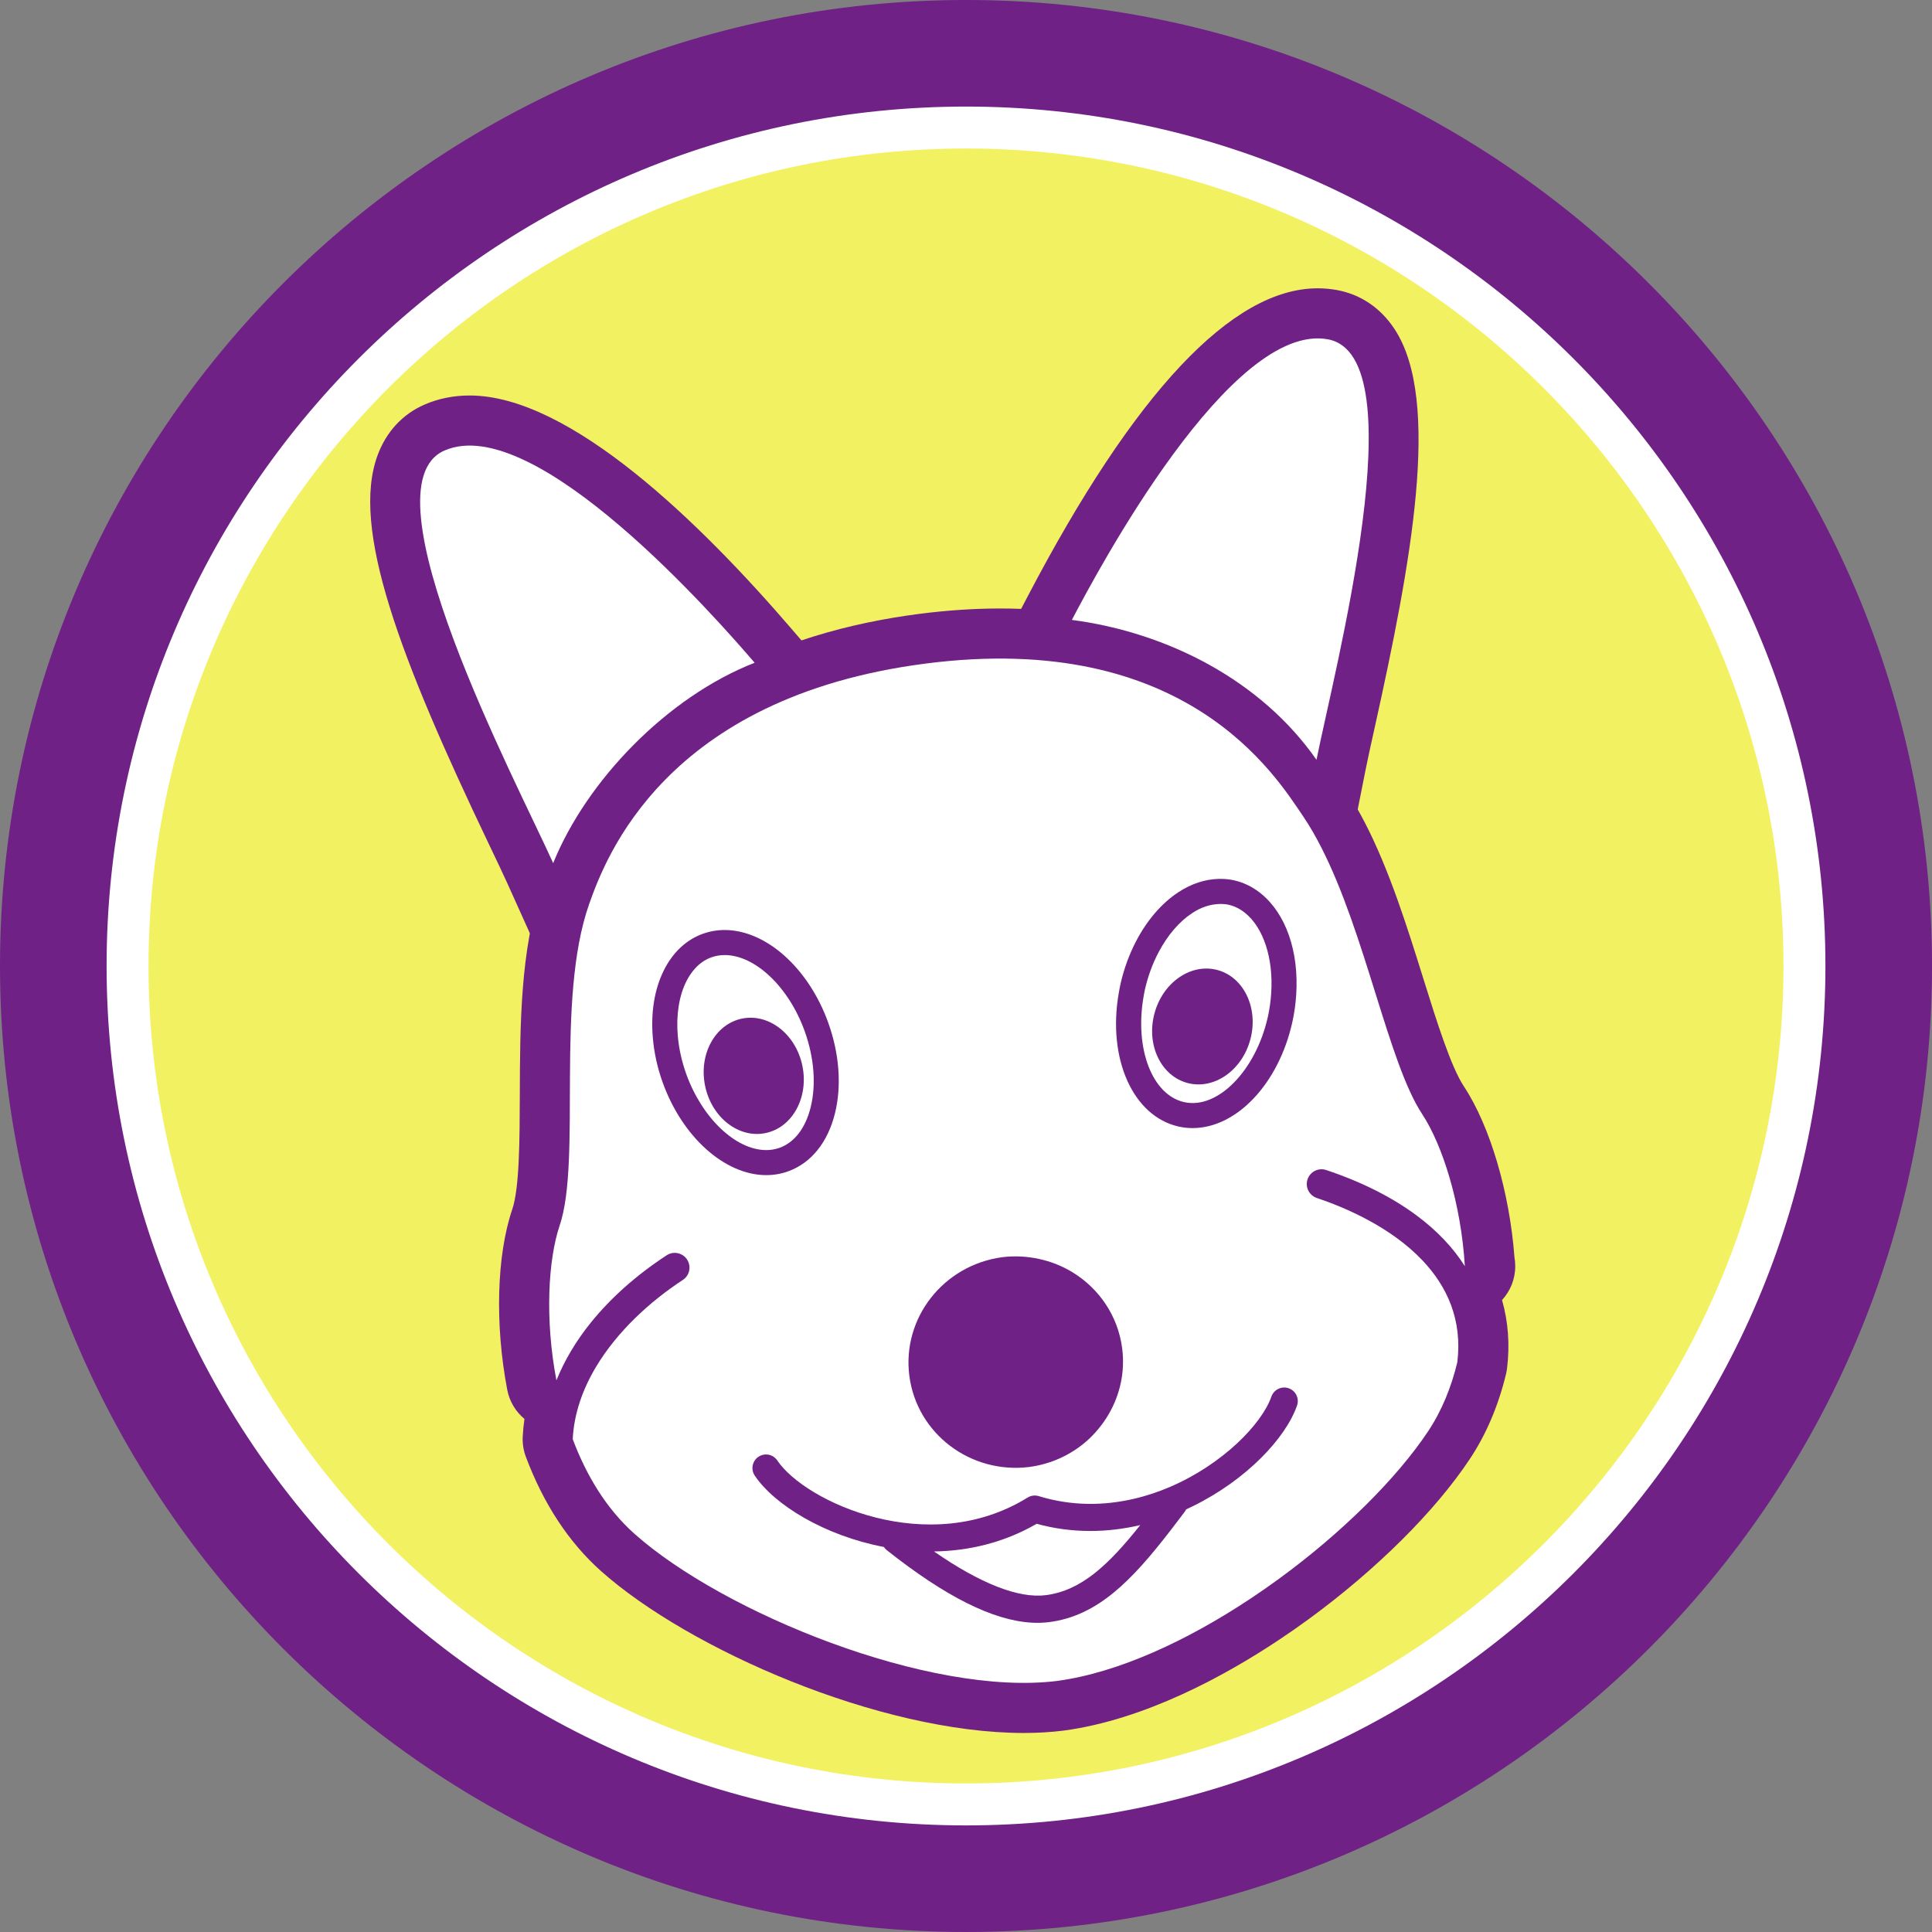<?xml version="1.0" encoding="UTF-8" standalone="no"?>
<svg
   xmlns:dc="http://purl.org/dc/elements/1.1/"
   xmlns:cc="http://creativecommons.org/ns#"
   xmlns:rdf="http://www.w3.org/1999/02/22-rdf-syntax-ns#"
   xmlns:svg="http://www.w3.org/2000/svg"
   xmlns="http://www.w3.org/2000/svg"
   viewBox="0 0 322.263 322.263"
   height="322.263"
   width="322.263"
   xml:space="preserve"
   version="1.1"
   id="svg2"><rect x="0" y="0" width="322.263" height="322.263" fill="#808080" stroke="none"/><defs
     id="defs6" /><g
     transform="matrix(1.25,0,0,-1.25,0,322.262)"
     id="g10"><g
       transform="scale(0.1,0.1)"
       id="g12"><path
         id="path14"
         style="fill:#f2f162;fill-opacity:1;fill-rule:nonzero;stroke:none"
         d="M 2488.12,1289.06 C 2488.12,626.84 1951.28,90 1289.06,90 626.84,90 90.004,626.84 90.004,1289.06 c 0,662.22 536.836,1199.05 1199.056,1199.05 662.22,0 1199.06,-536.83 1199.06,-1199.05" /><path
         id="path16"
         style="fill:#6f2186;fill-opacity:1;fill-rule:nonzero;stroke:none"
         d="M 1289.06,2398.11 C 677.52,2398.11 180,1900.59 180,1289.06 180,677.52 677.52,180 1289.06,180 c 611.55,0 1109.07,497.52 1109.07,1109.06 0,611.53 -497.52,1109.05 -1109.07,1109.05 z M 1289.06,0 C 578.262,0 0,578.281 0,1289.06 c 0,710.78 578.262,1289.05 1289.06,1289.05 710.8,0 1289.07,-578.27 1289.07,-1289.05 C 2578.13,578.281 1999.86,0 1289.06,0" /><path
         id="path18"
         style="fill:#ffffff;fill-opacity:1;fill-rule:nonzero;stroke:none"
         d="m 1730.79,702.5 c -15.19,-43.609 -67.66,-99.129 -138.4,-133.988 -3.17,-1.563 -6.36,-3.121 -9.6,-4.602 -0.51,-1.078 -1.14,-2.129 -1.89,-3.121 -1.82,-2.437 -3.61,-4.777 -5.41,-7.18 -4.54,-6.007 -9.03,-11.898 -13.45,-17.64 -51.88,-67.168 -97.25,-114.078 -161.76,-122.418 -7.38,-0.949 -15.03,-1.219 -22.97,-0.813 -51.77,2.723 -115.62,34.641 -194.2,96.973 -1.48,1.18 -2.66,2.59 -3.67,4.078 -79.17,15.082 -146.01,56.16 -172.26,95.191 -5.58,8.301 -3.39,19.559 4.92,25.141 8.3,5.59 19.56,3.391 25.15,-4.922 37.21,-55.301 201.98,-131.34 334,-49.48 4.45,2.761 9.89,3.453 14.87,1.922 44.12,-13.551 87.45,-12.821 127.19,-3.539 8.53,1.988 16.88,4.359 25.04,7.089 7.88,2.629 15.57,5.571 23.06,8.789 70.37,30.219 122.49,84.071 135.16,120.442 3.3,9.449 13.64,14.41 23.07,11.148 9.45,-3.289 14.44,-13.621 11.15,-23.07 z m -393.44,197.961 c -0.25,-0.031 -0.5,-0.031 -0.75,-0.063 l 1.5,0.192 c -0.26,-0.031 -0.5,-0.098 -0.75,-0.129 17.07,2.121 33.77,1.078 49.62,-2.43 7.63,-1.691 15.06,-3.91 22.21,-6.75 7.61,-3.031 14.95,-6.621 21.88,-10.851 35.28,-21.551 60.74,-57.899 66.38,-101.578 4.07,-31.493 -2.91,-61.84 -17.78,-87.551 -4.1,-7.071 -8.77,-13.781 -14.01,-20.063 -4.93,-5.898 -10.24,-11.488 -16.08,-16.558 -20.66,-17.918 -46.75,-30.211 -76.04,-34.149 0.26,0.028 0.5,0.028 0.76,0.059 l -1.5,-0.192 c 0.26,0.032 0.49,0.102 0.74,0.133 -78.54,-9.742 -150.12,44.539 -160.09,121.61 -9.96,77.07 45.48,147.769 123.91,158.32 z m 561.52,-5.012 c -43.06,45.821 -105.33,71.86 -141.63,84 -10.29,3.449 -15.86,14.602 -12.41,24.911 3.46,10.31 14.58,15.86 24.91,12.41 47.72,-15.97 87.93,-36.391 120.35,-60.418 27.23,-20.192 48.91,-42.93 64.64,-67.883 -5.08,84.179 -30.13,162.281 -56.92,202.871 -45.27,68.59 -75.36,240.4 -135.14,356.87 -3.55,6.9 -7.17,13.64 -10.93,20.11 -4.03,6.94 -8.19,13.61 -12.49,19.98 -0.28,0.42 -0.54,0.86 -0.82,1.27 -36.17,53.08 -155.4,248.01 -503.46,203.02 -348.064,-44.99 -427.208,-260.12 -448.693,-320.65 -45.543,-128.34 -9.808,-341.66 -39.496,-429.381 -15.324,-45.278 -19.789,-125.2 -4.265,-206.457 10.699,26.57 26.07,52.546 46.093,77.308 26.188,32.391 59.981,62.731 100.996,89.61 9.098,5.941 21.286,3.41 27.243,-5.68 5.953,-9.09 3.418,-21.289 -5.668,-27.238 -45.051,-29.52 -88.051,-69.563 -115.825,-115.981 -17.871,-29.879 -29.394,-62.391 -31.082,-96.48 18.079,-48.153 44.77,-92.762 82.25,-126.161 118.559,-105.66 393.957,-217.582 563.917,-196.488 82.02,10.996 174.2,53.996 258.52,110.028 6.29,4.179 12.53,8.421 18.73,12.742 6.19,4.308 12.33,8.679 18.41,13.109 84.73,61.82 158.08,134.699 199.77,197.527 18.39,27.723 30.9,59.012 38.81,91.852 7.02,57.289 -14.22,101.57 -45.81,135.199" /><path
         id="path20"
         style="fill:#6f2186;fill-opacity:1;fill-rule:nonzero;stroke:none"
         d="m 1345.92,834.16 c -41.74,-5.789 -71.41,-43.148 -66.19,-83.449 5.13,-39.82 43.24,-68.93 85.23,-63.891 15.29,2.121 29.42,8.469 40.82,18.36 2.72,2.34 5.59,5.34 8.58,8.922 2.73,3.257 5.21,6.82 7.4,10.617 5.72,9.883 11.97,25.742 9.39,45.543 -2.83,21.937 -15.56,41.297 -34.92,53.109 -3.5,2.141 -7.42,4.078 -11.74,5.789 -3.63,1.449 -7.61,2.649 -11.95,3.61 -8.85,1.949 -17.68,2.468 -26.62,1.39 z m -9.2,-343.148 c 19.16,-7.992 33.53,-10.973 44.08,-11.512 l 3.67,-0.102 c 2.5,0 4.94,0.141 7.31,0.454 17.32,2.23 33.65,9.648 52.05,24.796 -18.99,0.731 -37.79,3.223 -56.25,7.442 -16.33,-8.59 -33.3,-15.621 -50.86,-21.078 z M 832.422,667.191 c 15.254,-35.921 34.922,-64.742 58.574,-85.812 59.883,-53.367 168.794,-110.649 279.864,-146.43 -7.44,5.461 -15,11.211 -22.7,17.211 -84.62,20.18 -160.406,65.93 -196.441,119.52 -12.676,18.84 -17.246,41.5 -12.871,63.789 4.375,22.293 17.187,41.531 36.054,54.172 13.868,9.379 30.308,14.41 47.308,14.41 28.34,0 54.7,-14.051 70.5,-37.563 8.75,-13 54.05,-43.968 114.4,-53.207 -31.99,31.52 -53.89,73.27 -59.96,120.301 -14.45,111.828 64.84,215.309 177.36,232.547 0.63,0.109 1.25,0.223 1.88,0.32 0.5,0.082 1.05,0.16 1.6,0.223 l 0,0 c 0.08,0.008 0.14,0.019 0.21,0.027 0.47,0.063 0.94,0.121 1.39,0.172 0.41,0.039 0.82,0.078 1.23,0.117 23.42,2.731 47.32,1.442 70.59,-3.687 11.36,-2.52 22.3,-5.86 32.54,-9.949 11.26,-4.481 22.07,-9.84 31.97,-15.903 54.1,-33.019 89.76,-87.711 97.81,-150.027 5.84,-45.051 -3.24,-89.883 -26.23,-129.613 -0.35,-0.61 -0.7,-1.2 -1.07,-1.809 57.98,25.352 92.4,67.121 97.03,80.422 11.83,34.058 44.1,56.988 80.25,56.988 9.47,0 18.81,-1.57 27.77,-4.672 21.61,-7.527 38.83,-22.898 48.7,-43.316 9.88,-20.442 11.19,-43.512 3.71,-64.953 -21.76,-62.508 -86.86,-128.481 -166.66,-169.25 -4.16,-5.508 -8.27,-10.887 -12.33,-16.137 -2.75,-3.562 -5.51,-7.121 -8.3,-10.66 8.44,5.207 16.9,10.629 25.37,16.269 5.9,3.918 11.76,7.899 17.58,11.95 5.65,3.949 11.43,8.058 17.15,12.218 77.32,56.411 145.92,123.871 183.46,180.493 12.42,18.687 22.01,41.089 28.57,66.628 2.68,29.379 -6.44,54.168 -28.57,77.7 -33.62,35.781 -85.94,56.961 -114.12,66.402 -45.2,15.137 -69.69,64.227 -54.61,109.428 11.85,35.4 44.82,59.12 82.05,59.12 9.33,0 18.55,-1.5 27.42,-4.46 15.96,-5.33 31.29,-11.17 45.99,-17.48 -25.29,42.08 -43.92,101.74 -65.29,170.14 -20.29,64.89 -41.25,132.01 -68.38,184.85 -3.02,5.85 -6.13,11.62 -9.33,17.19 -3.23,5.53 -6.59,10.93 -10.06,16.08 -0.26,0.39 -0.94,1.42 -1.19,1.81 l -3.25,4.78 c -32.22,47.84 -117.83,174.9 -344.86,174.9 -28.9,0 -59.53,-2.06 -90.99,-6.14 -205.9,-26.61 -338.56,-119.71 -394.282,-276.72 -21.387,-60.26 -21.68,-152.17 -21.934,-233.26 -0.254,-73.54 -0.449,-137.64 -14.433,-186.199 12.714,10.008 26.074,19.617 40.097,28.801 14.18,9.269 30.547,14.148 47.403,14.148 29.277,0 56.328,-14.621 72.363,-39.101 26.133,-40 14.902,-93.699 -24.981,-119.809 -40.937,-26.82 -74.707,-60.34 -95.058,-94.359 -10.664,-17.813 -17.461,-35.461 -20.293,-52.61 z M 1366.19,265.57 c 0,0 -0.02,0 -0.04,0 -192.46,0.02 -447.048,111.711 -564.099,216.012 -42.969,38.289 -76.738,89.629 -100.352,152.578 -3.203,8.551 -4.629,17.66 -4.179,26.77 0.39,7.922 1.171,15.832 2.324,23.718 -11.66,9.672 -19.981,23.25 -22.969,38.911 -16.641,87.07 -14.121,179.191 6.582,240.41 9.785,28.89 9.981,91.871 10.176,152.781 0.312,91.78 0.644,195.79 29.648,277.53 92.11,259.51 324.429,341.51 503.109,364.6 37.15,4.8 73.53,7.24 108.14,7.24 298.15,0 416.74,-176.04 455.72,-233.88 l 3.42,-5.06 c 0.31,-0.47 1.06,-1.58 1.37,-2.07 l -0.02,-0.01 c 5.55,-8.25 10.1,-15.6 14.53,-23.23 4.34,-7.49 8.5,-15.18 12.56,-23.07 32.4,-63.13 56.13,-139.09 77.07,-206.11 18.12,-57.99 36.87,-117.96 54.41,-144.54 34.81,-52.7 60.92,-141.4 67.33,-227.818 0.68,-3.852 1.05,-7.82 1.05,-11.863 0,-17.43 -6.68,-33.297 -17.61,-45.199 8.24,-28.95 10.54,-59.54 6.68,-91.149 -0.32,-2.539 -0.79,-5.062 -1.37,-7.562 -10.26,-42.387 -26.43,-80.438 -48.13,-113.118 -46.52,-70.14 -125.27,-148.351 -216.05,-214.57 -6.43,-4.691 -12.95,-9.312 -19.49,-13.891 -6.76,-4.679 -13.36,-9.191 -20.04,-13.621 -70.67,-46.961 -177.76,-106.019 -286.62,-120.617 -17.19,-2.121 -34.85,-3.172 -53.15,-3.172" /><path
         id="path22"
         style="fill:#ffffff;fill-opacity:1;fill-rule:nonzero;stroke:none"
         d="m 1007,1693.71 c -48.879,56.93 -292.898,335.96 -413.91,283.18 -111.504,-48.63 96.223,-442.15 145.086,-550.58 44.32,109.65 151.808,221.63 268.824,267.4" /><path
         id="path24"
         style="fill:#6f2186;fill-opacity:1;fill-rule:nonzero;stroke:none"
         d="m 627.129,1916.66 c -5.84,-32.96 13.32,-121.56 117.402,-346.8 42.735,56.37 96.66,106.43 155.196,143.62 -129.786,139.33 -228.36,202.77 -272.598,203.18 z m 114.394,-660.44 -64.277,142.63 c -6.113,13.56 -14.766,31.68 -25,53.09 -118.476,248.11 -184.629,421.46 -148.281,518.9 11.68,31.33 33.262,54.61 62.402,67.32 18.535,8.07 38.828,12.18 60.332,12.18 134.121,0 308.418,-170.27 431.011,-313.1 l 61.35,-71.47 -87.73,-34.31 c -95.08,-37.19 -192.307,-133.99 -231.174,-230.2 l -58.633,-145.04" /><path
         id="path26"
         style="fill:#ffffff;fill-opacity:1;fill-rule:nonzero;stroke:none"
         d="m 1430.35,1750.87 c 34.79,66.49 211.98,398.56 341.77,374.41 119.6,-22.26 7.8,-444.44 -15.36,-561.1 -73.53,105.55 -198.39,169.87 -326.41,186.69" /><path
         id="path28"
         style="fill:#6f2186;fill-opacity:1;fill-rule:nonzero;stroke:none"
         d="m 1532.15,1797.43 c 69.33,-20.56 132.5,-53.17 185.86,-95.72 49.43,237.74 47.99,326.65 34.98,356.98 -36.76,-8.79 -118.4,-83.85 -220.84,-261.26 z m 259.57,-400.35 -89.81,128.89 c -58.47,83.96 -163.26,143.25 -280.27,158.64 l -94.86,12.46 44.35,84.79 c 142.87,273.06 273.15,411.52 387.21,411.52 8.77,0 17.52,-0.81 26.02,-2.39 31.44,-5.85 57.87,-23.76 76.4,-51.79 63.26,-95.63 21.76,-314.85 -26.17,-531.19 -5.08,-22.86 -9.38,-42.29 -12.27,-56.84 l -30.6,-154.09" /><path
         id="path30"
         style="fill:#ffffff;fill-opacity:1;fill-rule:nonzero;stroke:none"
         d="m 1383.33,544.719 c -43.99,-25.489 -91.18,-36.219 -136.97,-36.918 61.85,-42.891 112.95,-62.969 149.28,-58.313 47.37,6.133 83.62,40.352 125.92,93.492 -43.46,-10.171 -90.52,-11.371 -138.23,1.739" /><path
         id="path32"
         style="fill:#ffffff;fill-opacity:1;fill-rule:nonzero;stroke:none"
         d="m 1336.6,900.398 c 0.25,0.032 0.5,0.032 0.75,0.063 0.25,0.031 0.49,0.098 0.75,0.129 l -1.5,-0.192" /><path
         id="path34"
         style="fill:#ffffff;fill-opacity:1;fill-rule:nonzero;stroke:none"
         d="m 1374.29,620.59 c -0.26,-0.031 -0.5,-0.031 -0.76,-0.059 -0.25,-0.031 -0.48,-0.101 -0.74,-0.133 l 1.5,0.192" /><path
         id="path36"
         style="fill:#ffffff;fill-opacity:1;fill-rule:nonzero;stroke:none"
         d="m 1730.79,702.5 c -15.19,-43.609 -67.66,-99.129 -138.4,-133.988 -3.17,-1.563 -6.36,-3.121 -9.6,-4.602 -0.51,-1.078 -1.14,-2.129 -1.89,-3.121 -1.82,-2.437 -3.61,-4.777 -5.41,-7.18 -4.54,-6.007 -9.03,-11.898 -13.45,-17.64 -51.88,-67.168 -97.25,-114.078 -161.76,-122.418 -7.38,-0.949 -15.03,-1.219 -22.97,-0.813 -51.77,2.723 -115.62,34.641 -194.2,96.973 -1.48,1.18 -2.66,2.59 -3.67,4.078 -79.17,15.082 -146.01,56.16 -172.26,95.191 -5.58,8.301 -3.39,19.559 4.92,25.141 8.3,5.59 19.56,3.391 25.15,-4.922 37.21,-55.301 201.98,-131.34 334,-49.48 4.45,2.761 9.89,3.453 14.87,1.922 44.12,-13.551 87.45,-12.821 127.19,-3.539 8.53,1.988 16.88,4.359 25.04,7.089 7.88,2.629 15.57,5.571 23.06,8.789 70.37,30.219 122.49,84.071 135.16,120.442 3.3,9.449 13.64,14.41 23.07,11.148 9.45,-3.289 14.44,-13.621 11.15,-23.07 z m 168.08,192.949 c -43.06,45.821 -105.33,71.86 -141.63,84 -10.29,3.449 -15.86,14.602 -12.41,24.911 3.46,10.31 14.58,15.86 24.91,12.41 47.72,-15.97 87.93,-36.391 120.35,-60.418 27.23,-20.192 48.91,-42.93 64.64,-67.883 -5.08,84.179 -30.13,162.281 -56.92,202.871 -45.27,68.59 -75.36,240.4 -135.14,356.87 -3.55,6.9 -7.17,13.64 -10.93,20.11 -4.03,6.94 -8.19,13.61 -12.49,19.98 -0.28,0.42 -0.54,0.86 -0.82,1.27 -36.17,53.08 -155.4,248.01 -503.46,203.02 -348.064,-44.99 -427.208,-260.12 -448.693,-320.65 -45.543,-128.34 -9.808,-341.66 -39.496,-429.381 -15.324,-45.278 -19.789,-125.2 -4.265,-206.457 10.699,26.57 26.07,52.546 46.093,77.308 26.188,32.391 59.981,62.731 100.996,89.61 9.098,5.941 21.286,3.41 27.243,-5.68 5.953,-9.09 3.418,-21.289 -5.668,-27.238 -45.051,-29.52 -88.051,-69.563 -115.825,-115.981 -17.871,-29.879 -29.394,-62.391 -31.082,-96.48 18.079,-48.153 44.77,-92.762 82.25,-126.161 118.559,-105.66 393.957,-217.582 563.917,-196.488 82.02,10.996 174.2,53.996 258.52,110.028 6.29,4.179 12.53,8.421 18.73,12.742 6.19,4.308 12.33,8.679 18.41,13.109 84.73,61.82 158.08,134.699 199.77,197.527 18.39,27.723 30.9,59.012 38.81,91.852 7.02,57.289 -14.22,101.57 -45.81,135.199" /><path
         id="path38"
         style="fill:#ffffff;fill-opacity:1;fill-rule:nonzero;stroke:none"
         d="m 1007,1693.71 c -48.879,56.93 -292.898,335.96 -413.91,283.18 -111.504,-48.63 96.223,-442.15 145.086,-550.58 44.32,109.65 151.808,221.63 268.824,267.4" /><path
         id="path40"
         style="fill:#ffffff;fill-opacity:1;fill-rule:nonzero;stroke:none"
         d="m 1430.35,1750.87 c 34.79,66.49 211.98,398.56 341.77,374.41 119.6,-22.26 7.8,-444.44 -15.36,-561.1 -73.53,105.55 -198.39,169.87 -326.41,186.69" /><path
         id="path42"
         style="fill:#ffffff;fill-opacity:1;fill-rule:nonzero;stroke:none"
         d="m 1509.4,1250.21 c 0.64,3.68 1.27,7.36 2.11,11.07 4.44,19.66 11.27,37.8 19.77,53.92 13.37,25.36 30.95,45.6 50.36,58.36 14.26,9.38 29.48,14.61 44.72,14.99 5.62,0.14 11.24,-0.22 16.81,-1.48 10.61,-2.39 20.21,-7.29 28.72,-14.13 28.76,-23.11 44.56,-69.1 41.12,-121.2 -0.75,-11.39 -2.31,-23.03 -4.98,-34.82 -18.45,-81.73 -77.39,-138.04 -131.66,-125.79 -51.81,11.69 -80.51,81.67 -66.97,159.08" /><path
         id="path44"
         style="fill:#6f2186;fill-opacity:1;fill-rule:nonzero;stroke:none"
         d="m 1628.55,1371.87 c -13.75,-0.32 -25.84,-4.44 -37.73,-12.27 -17.27,-11.35 -32.75,-29.4 -44.77,-52.19 -8.1,-15.37 -14.23,-32.13 -18.26,-49.82 -0.7,-3.11 -1.23,-6.22 -1.77,-9.31 -12.21,-69.82 11.6,-131.27 54.02,-140.85 44.78,-10.19 95.64,42.04 111.68,113.17 2.34,10.28 3.89,21.12 4.61,32.23 3.06,46.3 -10.31,87.32 -34.9,107.09 -6.78,5.44 -14.16,9.09 -21.94,10.85 -3.28,0.74 -6.85,1.1 -10.94,1.1 z m -37.12,-299.12 c -6.31,0 -12.62,0.69 -18.73,2.08 -60.84,13.73 -95.14,90.37 -79.77,178.26 0.8,4.58 1.45,8.21 2.28,11.89 4.65,20.53 11.8,40.05 21.27,58.01 14.65,27.78 34.01,50.09 55.98,64.53 16.93,11.15 35.43,17.28 53.48,17.74 l 2.61,0.03 c 6.59,0 12.58,-0.63 18.31,-1.93 12.77,-2.89 24.72,-8.74 35.5,-17.39 33.44,-26.89 51.14,-77.48 47.33,-135.33 -0.84,-12.84 -2.66,-25.43 -5.37,-37.41 -18.36,-81.4 -74.24,-140.48 -132.89,-140.48" /><path
         id="path46"
         style="fill:#ffffff;fill-opacity:1;fill-rule:nonzero;stroke:none"
         d="m 1045.93,1030.72 c -52.375,-18.77 -117.742,29.95 -146.004,108.82 -6.699,18.69 -10.625,37.38 -12.153,55.3 -2.597,30.5 2.008,58.64 12.836,80.57 9.649,19.53 24.149,34.17 42.977,40.91 52.375,18.77 117.744,-29.95 146.004,-108.82 28.26,-78.87 8.71,-158.02 -43.66,-176.78" /><path
         id="path48"
         style="fill:#6f2186;fill-opacity:1;fill-rule:nonzero;stroke:none"
         d="m 967.012,1303.64 c -6.172,0 -12.149,-1.03 -17.774,-3.05 -17.636,-6.32 -28.027,-21.2 -33.652,-32.59 -9.492,-19.25 -13.457,-44.72 -11.172,-71.75 1.465,-17.16 5.254,-34.35 11.231,-51.08 21.132,-58.96 66.074,-101.77 106.855,-101.77 6.17,0 12.15,1.03 17.77,3.05 19.91,7.12 34.63,26.35 41.51,54.12 7.46,30.24 4.65,66.2 -7.91,101.29 -21.14,58.97 -66.08,101.78 -106.858,101.78 z m 55.488,-293.66 c -55.293,0 -112.168,50.96 -138.301,123.92 -6.972,19.44 -11.367,39.47 -13.066,59.52 -2.852,33.48 2.148,64.39 14.492,89.38 11.973,24.25 30.059,41.27 52.324,49.26 9.258,3.32 19.043,5 29.063,5 55.288,0 112.168,-50.96 138.298,-123.93 14.77,-41.2 17.93,-84.02 8.91,-120.57 -9.63,-39 -31.9,-66.55 -62.68,-77.58 -9.24,-3.32 -19.02,-5 -29.04,-5" /><path
         id="path50"
         style="fill:#6f2186;fill-opacity:1;fill-rule:nonzero;stroke:none"
         d="m 1021.55,1066.1 c 35.85,7.39 57.87,47.57 49.17,89.75 -8.69,42.18 -44.8,70.38 -80.654,62.99 -35.851,-7.39 -57.867,-47.57 -49.175,-89.75 8.695,-42.18 44.808,-70.38 80.659,-62.99" /><path
         id="path52"
         style="fill:#6f2186;fill-opacity:1;fill-rule:nonzero;stroke:none"
         d="m 1540.34,1224.96 c -10.81,-41.69 9.15,-82.93 44.59,-92.12 35.43,-9.18 72.92,17.16 83.73,58.85 10.81,41.69 -9.16,82.93 -44.59,92.12 -35.44,9.18 -72.92,-17.16 -83.73,-58.85" /><path
         id="path54"
         style="fill:#6f2186;fill-opacity:1;fill-rule:nonzero;stroke:none"
         d="m 1337.35,900.461 c -0.25,-0.031 -0.5,-0.031 -0.75,-0.063 l 1.5,0.192 c -0.26,-0.031 -0.5,-0.098 -0.75,-0.129 17.07,2.121 33.77,1.078 49.62,-2.43 7.63,-1.691 15.06,-3.91 22.21,-6.75 7.61,-3.031 14.95,-6.621 21.88,-10.851 35.28,-21.551 60.74,-57.899 66.38,-101.578 4.07,-31.493 -2.91,-61.84 -17.78,-87.551 -4.1,-7.071 -8.77,-13.781 -14.01,-20.063 -4.93,-5.898 -10.24,-11.488 -16.08,-16.558 -20.66,-17.918 -46.75,-30.211 -76.04,-34.149 0.26,0.028 0.5,0.028 0.76,0.059 l -1.5,-0.192 c 0.26,0.032 0.49,0.102 0.74,0.133 -78.54,-9.742 -150.12,44.539 -160.09,121.61 -9.96,77.07 45.48,147.769 123.91,158.32" /><path
         id="path56"
         style="fill:#ffffff;fill-opacity:1;fill-rule:nonzero;stroke:none"
         d="m 1289.06,2379.9 c -601.482,0 -1090.837,-489.36 -1090.837,-1090.84 0,-601.49 489.355,-1090.841 1090.837,-1090.841 601.49,0 1090.84,489.351 1090.84,1090.841 0,601.48 -489.35,1090.84 -1090.84,1090.84 z m 0,-2237.662 c -632.361,0 -1146.814,514.453 -1146.814,1146.822 0,632.36 514.453,1146.82 1146.814,1146.82 632.37,0 1146.82,-514.46 1146.82,-1146.82 0,-632.369 -514.45,-1146.822 -1146.82,-1146.822" /></g></g></svg>